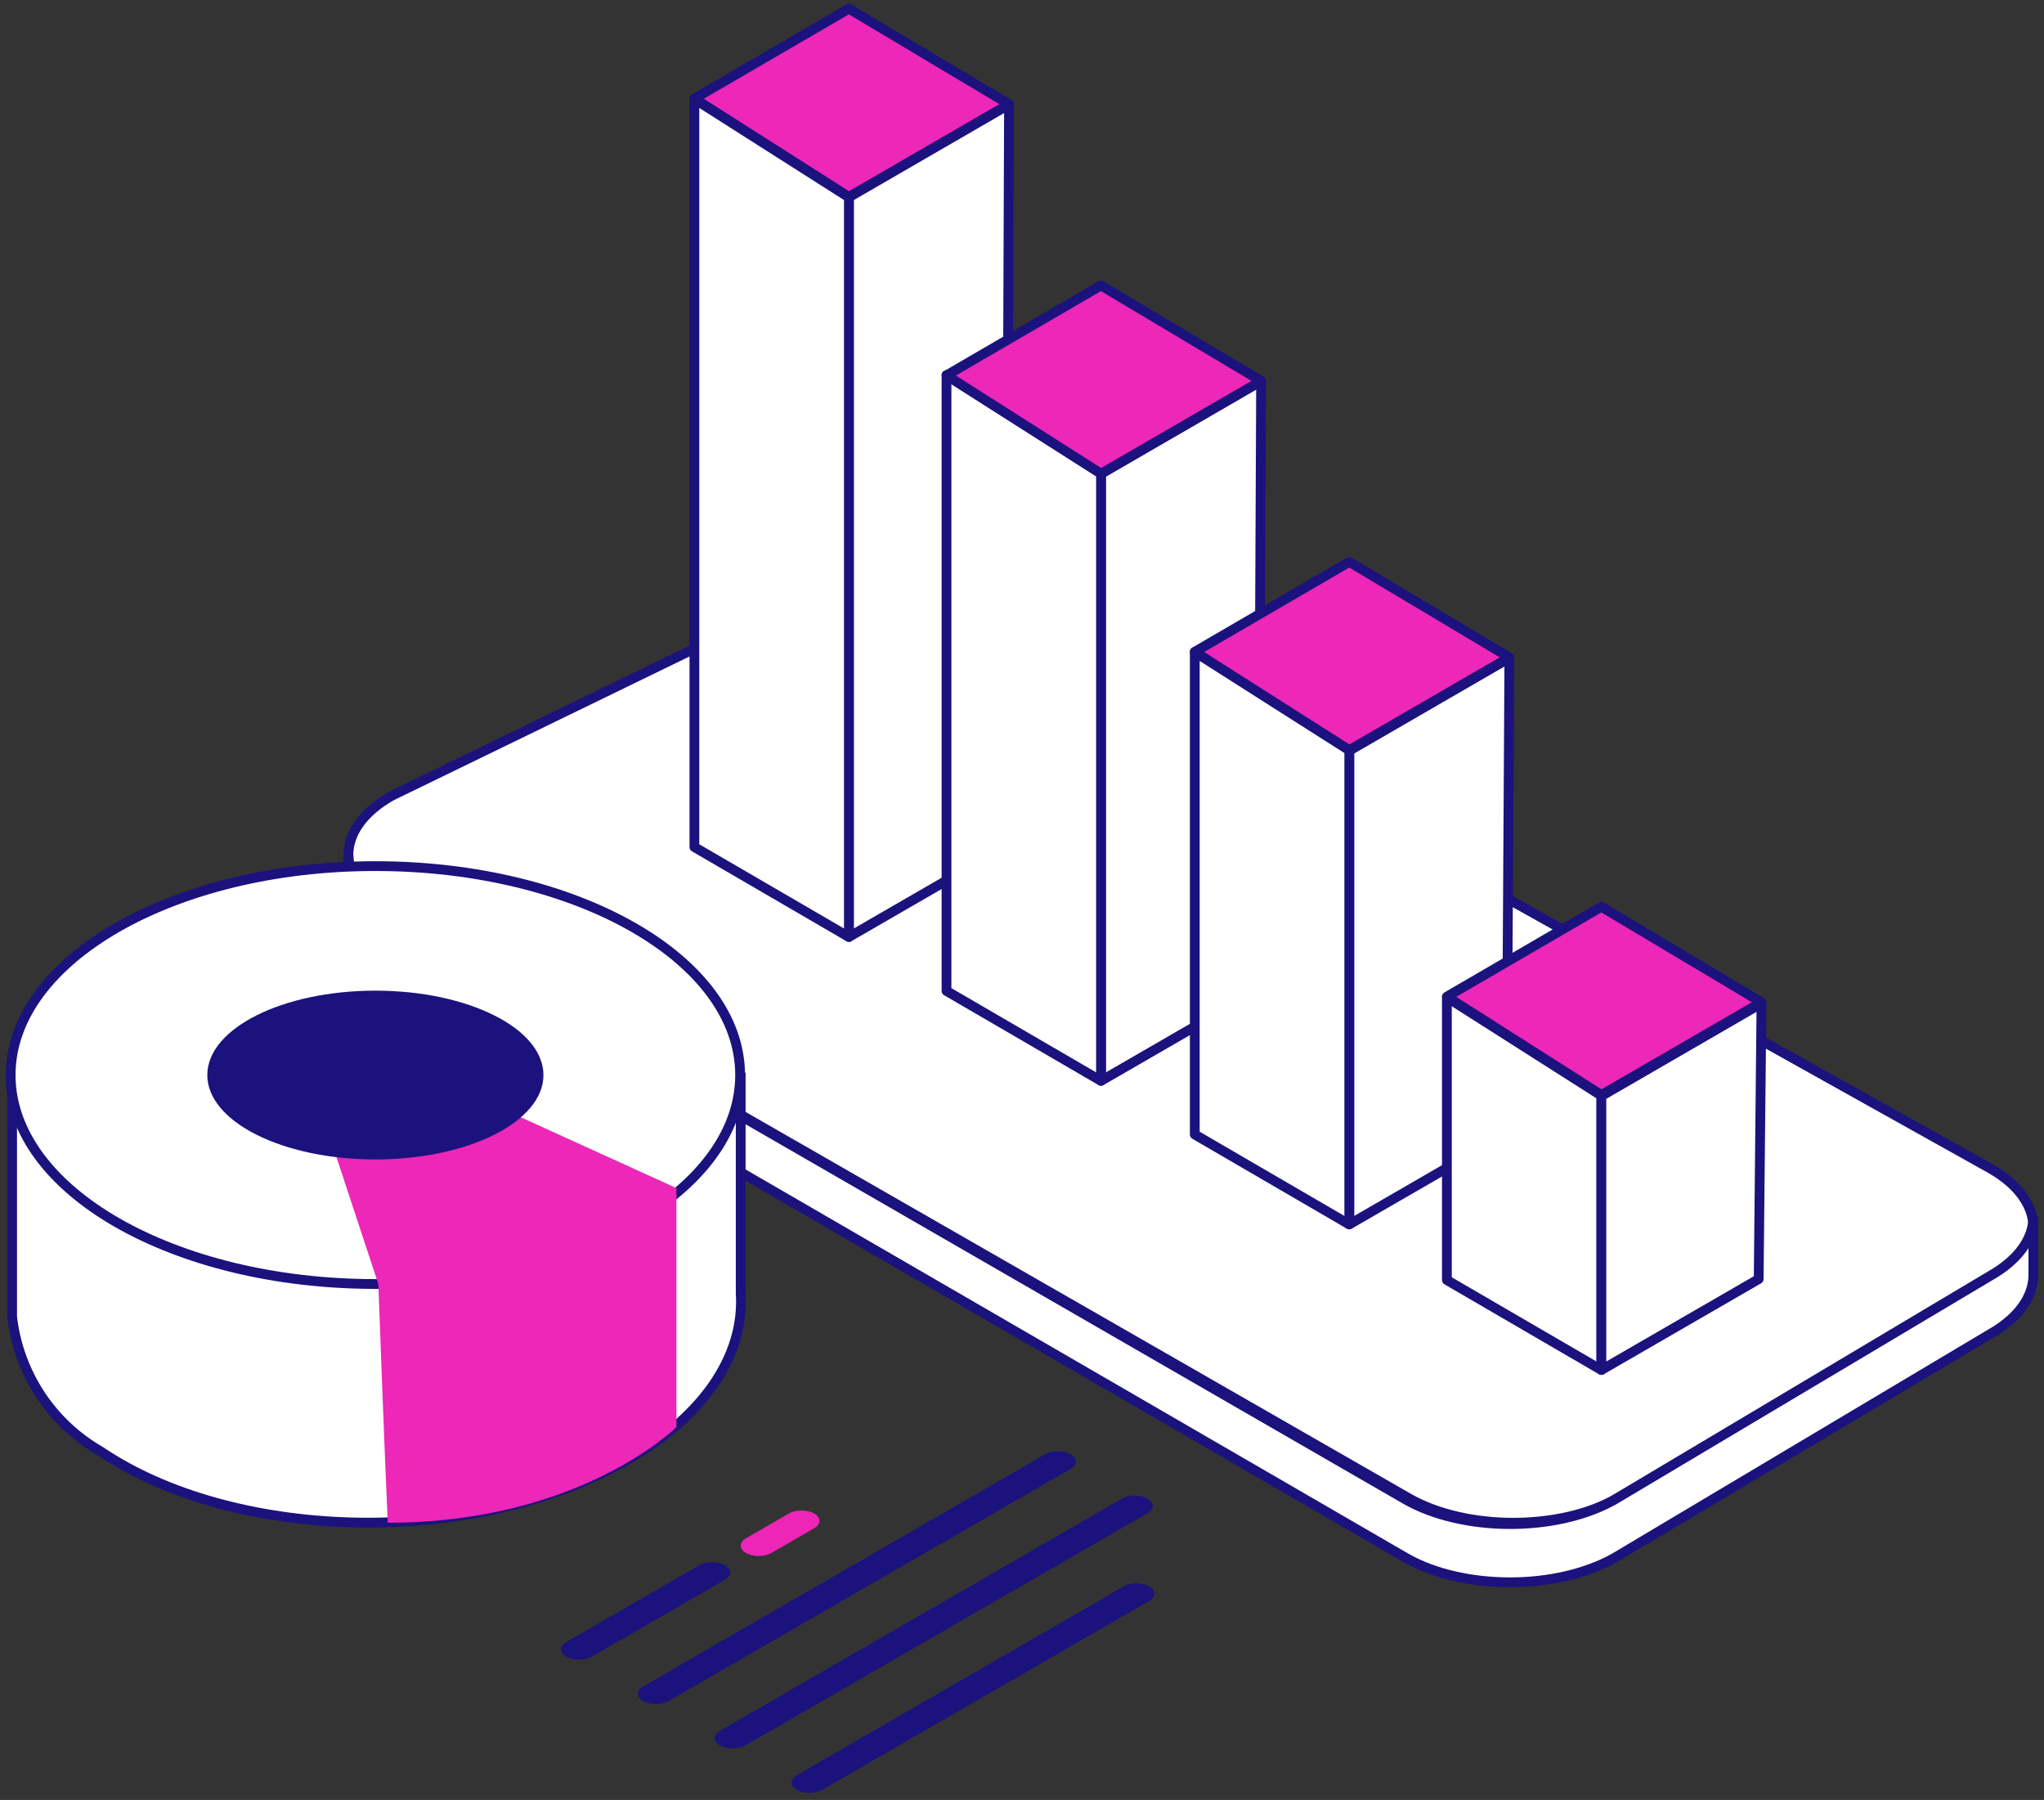 <svg width="209" height="184" viewBox="0 0 209 184" fill="none" xmlns="http://www.w3.org/2000/svg">
<rect x="0" y="0" width="209" height="184" fill="#333333" stroke="none"/>
<path d="M207.913 125.496C207.913 127.69 206.447 129.881 203.512 131.548L165.392 153.165C159.525 156.492 149.927 156.492 144.064 153.165L40.026 93.463C37.095 91.816 35.625 89.605 35.625 87.41C35.625 85.215 37.095 83.025 40.026 81.362L79.596 62.132C85.459 58.805 95.057 58.805 100.924 62.132L203.512 119.447C206.439 121.111 207.913 123.305 207.913 125.496Z" fill="white" stroke="#1B127D" stroke-miterlimit="10"/>
<path d="M207.913 124.367V130.315C207.913 132.506 206.443 134.696 203.512 136.36L165.083 159.253C162.151 160.9 158.281 161.749 154.415 161.749C150.548 161.749 146.686 160.925 143.755 159.253L61.355 111.499L40.026 99.406C37.095 97.759 35.625 95.552 35.625 93.362L35.625 87.41C35.625 89.604 37.095 91.795 40.026 93.462L143.755 153.301C149.618 156.628 159.215 156.628 165.083 153.301L203.512 130.412C206.439 128.752 207.913 126.562 207.913 124.367Z" fill="white" stroke="#1B127D" stroke-miterlimit="10"/>
<path fill-rule="evenodd" clip-rule="evenodd" d="M57.908 169.354C57.191 168.94 57.191 168.269 57.908 167.854L71.511 160.001C72.229 159.587 73.392 159.587 74.11 160.001C74.827 160.415 74.827 161.087 74.11 161.501L60.507 169.354C59.789 169.769 58.626 169.769 57.908 169.354Z" fill="#1B127D"/>
<path fill-rule="evenodd" clip-rule="evenodd" d="M76.277 158.75C75.559 158.336 75.559 157.664 76.277 157.25L80.66 154.719C81.377 154.305 82.54 154.305 83.258 154.719C83.975 155.133 83.975 155.805 83.258 156.219L78.875 158.75C78.157 159.164 76.994 159.164 76.277 158.75Z" fill="#ED26B7"/>
<path fill-rule="evenodd" clip-rule="evenodd" d="M65.765 173.89C65.047 173.476 65.047 172.805 65.765 172.39L106.869 148.659C107.587 148.244 108.75 148.244 109.468 148.659C110.185 149.073 110.185 149.744 109.468 150.159L68.363 173.89C67.645 174.305 66.482 174.305 65.765 173.89Z" fill="#1B127D"/>
<path fill-rule="evenodd" clip-rule="evenodd" d="M73.621 178.426C72.904 178.012 72.904 177.34 73.621 176.926L114.726 153.195C115.443 152.78 116.607 152.78 117.324 153.195C118.041 153.609 118.041 154.28 117.324 154.695L76.219 178.426C75.502 178.84 74.339 178.84 73.621 178.426Z" fill="#1B127D"/>
<path fill-rule="evenodd" clip-rule="evenodd" d="M81.478 182.962C80.76 182.548 80.76 181.876 81.478 181.462L114.901 162.166C115.618 161.751 116.781 161.751 117.499 162.166C118.216 162.58 118.216 163.251 117.499 163.666L84.076 182.962C83.358 183.376 82.195 183.376 81.478 182.962Z" fill="#1B127D"/>
<path d="M103.171 10.652L86.799 0.886L71.002 10.078L86.799 20.131L103.171 10.652Z" fill="#ED27B7"/>
<path fill-rule="evenodd" clip-rule="evenodd" d="M87.055 0.457C86.899 0.364 86.705 0.363 86.548 0.454L70.751 9.646C70.6 9.734 70.506 9.894 70.503 10.068C70.499 10.242 70.587 10.406 70.734 10.5L86.531 20.552C86.688 20.652 86.888 20.657 87.05 20.563L103.421 11.085C103.575 10.996 103.67 10.833 103.671 10.655C103.672 10.478 103.579 10.314 103.427 10.223L87.055 0.457ZM86.796 1.467L102.184 10.646L86.812 19.546L71.964 10.097L86.796 1.467Z" fill="#1B127D"/>
<path d="M86.799 95.783L102.883 86.488L103.171 10.689L86.799 20.168L86.799 95.783Z" fill="white"/>
<path fill-rule="evenodd" clip-rule="evenodd" d="M103.421 10.257C103.266 10.167 103.075 10.167 102.92 10.257L86.549 19.735C86.394 19.824 86.299 19.989 86.299 20.168L86.299 95.783C86.299 95.962 86.395 96.127 86.549 96.216C86.704 96.306 86.895 96.306 87.049 96.216L103.134 86.921C103.288 86.832 103.383 86.668 103.383 86.49L103.671 10.691C103.672 10.512 103.576 10.346 103.421 10.257ZM102.668 11.558L102.385 86.198L87.299 94.917L87.299 20.456L102.668 11.558Z" fill="#1B127D"/>
<path d="M86.8 20.176V95.784L71.003 86.593V10.123L86.8 20.176Z" fill="white"/>
<path fill-rule="evenodd" clip-rule="evenodd" d="M70.762 9.685C70.603 9.773 70.503 9.941 70.503 10.123V86.593C70.503 86.771 70.598 86.935 70.752 87.025L86.548 96.216C86.703 96.306 86.894 96.306 87.049 96.217C87.204 96.128 87.3 95.963 87.3 95.784V20.176C87.3 20.005 87.213 19.846 87.068 19.754L71.272 9.701C71.118 9.603 70.922 9.597 70.762 9.685ZM86.3 20.45V94.914L71.503 86.305V11.034L86.3 20.45Z" fill="#1B127D"/>
<path d="M112.578 110.49L128.662 101.195L128.949 38.961L112.578 48.439V110.49Z" fill="white"/>
<path fill-rule="evenodd" clip-rule="evenodd" d="M129.2 38.528C129.045 38.438 128.854 38.438 128.699 38.528L112.327 48.006C112.173 48.096 112.078 48.261 112.078 48.439V110.49C112.078 110.669 112.173 110.834 112.328 110.923C112.482 111.013 112.673 111.013 112.828 110.923L128.912 101.628C129.066 101.539 129.161 101.375 129.162 101.197L129.449 38.963C129.45 38.784 129.355 38.618 129.2 38.528ZM128.445 39.83L128.163 100.906L113.078 109.624V48.727L128.445 39.83Z" fill="#1B127D"/>
<path d="M112.578 48.401L112.578 110.49L96.781 101.3V38.348L112.578 48.401Z" fill="white"/>
<path fill-rule="evenodd" clip-rule="evenodd" d="M96.54 37.91C96.38 37.998 96.281 38.166 96.281 38.348V101.3C96.281 101.478 96.375 101.642 96.529 101.732L112.327 110.923C112.481 111.013 112.672 111.013 112.827 110.924C112.983 110.835 113.078 110.669 113.078 110.491V48.401C113.078 48.23 112.991 48.071 112.847 47.979L97.049 37.926C96.895 37.828 96.7 37.822 96.54 37.91ZM112.078 48.675V109.621L97.281 101.012V39.259L112.078 48.675Z" fill="#1B127D"/>
<path d="M137.963 125.166L154.048 115.87L154.335 67.263L137.963 76.741L137.963 125.166Z" fill="white"/>
<path fill-rule="evenodd" clip-rule="evenodd" d="M154.586 66.831C154.431 66.741 154.24 66.74 154.084 66.83L137.713 76.309C137.558 76.398 137.463 76.563 137.463 76.741L137.463 125.166C137.463 125.345 137.559 125.51 137.714 125.599C137.868 125.689 138.059 125.689 138.214 125.599L154.298 116.303C154.452 116.214 154.547 116.05 154.548 115.873L154.835 67.266C154.836 67.087 154.741 66.921 154.586 66.831ZM153.83 68.133L153.549 115.581L138.463 124.3L138.463 77.03L153.83 68.133Z" fill="#1B127D"/>
<path d="M137.964 76.693L137.964 125.167L122.167 115.975V66.641L137.964 76.693Z" fill="white"/>
<path fill-rule="evenodd" clip-rule="evenodd" d="M121.927 66.203C121.767 66.29 121.667 66.458 121.667 66.641V115.975C121.667 116.153 121.762 116.318 121.916 116.408L137.712 125.599C137.867 125.689 138.058 125.69 138.213 125.6C138.368 125.511 138.464 125.346 138.464 125.167V76.693C138.464 76.522 138.377 76.363 138.232 76.272L122.436 66.219C122.282 66.121 122.086 66.115 121.927 66.203ZM137.464 76.968V124.298L122.667 115.688V67.552L137.464 76.968Z" fill="#1B127D"/>
<path d="M163.742 112.005V140.047L147.945 130.856V101.952L163.742 112.005Z" fill="white"/>
<path fill-rule="evenodd" clip-rule="evenodd" d="M147.705 101.514C147.545 101.602 147.445 101.77 147.445 101.952V130.856C147.445 131.034 147.54 131.199 147.694 131.288L163.491 140.479C163.645 140.569 163.836 140.57 163.991 140.481C164.147 140.391 164.242 140.226 164.242 140.047V112.005C164.242 111.834 164.155 111.675 164.011 111.583L148.214 101.531C148.06 101.433 147.865 101.426 147.705 101.514ZM163.242 112.279V139.178L148.445 130.569V102.863L163.242 112.279Z" fill="#1B127D"/>
<path d="M180.113 102.565L163.742 112.043V140.047L179.826 130.751L180.113 102.565Z" fill="white"/>
<path fill-rule="evenodd" clip-rule="evenodd" d="M180.365 102.133C180.21 102.042 180.018 102.042 179.863 102.132L163.491 111.61C163.337 111.7 163.242 111.865 163.242 112.043V140.047C163.242 140.225 163.337 140.39 163.492 140.48C163.647 140.569 163.837 140.569 163.992 140.48L180.076 131.184C180.229 131.096 180.324 130.933 180.326 130.756L180.613 102.57C180.615 102.39 180.52 102.223 180.365 102.133ZM179.604 103.437L179.329 130.461L164.242 139.18V112.331L179.604 103.437Z" fill="#1B127D"/>
<path d="M128.949 38.945L112.578 29.179L96.78 38.37L112.578 48.423L128.949 38.945Z" fill="#ED27B7"/>
<path fill-rule="evenodd" clip-rule="evenodd" d="M112.834 28.75C112.678 28.656 112.483 28.655 112.326 28.747L96.529 37.938C96.378 38.026 96.284 38.186 96.28 38.361C96.277 38.535 96.365 38.699 96.512 38.792L112.309 48.845C112.467 48.945 112.667 48.949 112.828 48.856L129.2 39.377C129.353 39.289 129.448 39.125 129.449 38.948C129.45 38.771 129.358 38.606 129.205 38.515L112.834 28.75ZM112.574 29.759L127.962 38.938L112.59 47.838L97.742 38.39L112.574 29.759Z" fill="#1B127D"/>
<path d="M154.335 67.204L137.963 57.438L122.167 66.63L137.963 76.682L154.335 67.204Z" fill="#ED27B7"/>
<path fill-rule="evenodd" clip-rule="evenodd" d="M138.219 57.009C138.063 56.916 137.869 56.915 137.712 57.006L121.915 66.198C121.764 66.285 121.67 66.445 121.667 66.62C121.663 66.794 121.751 66.958 121.898 67.052L137.695 77.104C137.852 77.204 138.052 77.209 138.214 77.115L154.585 67.637C154.739 67.548 154.834 67.385 154.835 67.207C154.836 67.03 154.743 66.865 154.591 66.775L138.219 57.009ZM137.96 58.019L153.348 67.198L137.976 76.097L123.128 66.649L137.96 58.019Z" fill="#1B127D"/>
<path d="M180.113 102.459L163.742 92.693L147.945 101.884L163.742 111.937L180.113 102.459Z" fill="#ED27B7"/>
<path fill-rule="evenodd" clip-rule="evenodd" d="M163.998 92.264C163.842 92.171 163.647 92.17 163.49 92.261L147.693 101.452C147.543 101.54 147.448 101.7 147.445 101.874C147.442 102.049 147.529 102.212 147.676 102.306L163.473 112.359C163.631 112.459 163.831 112.464 163.992 112.37L180.364 102.892C180.517 102.803 180.612 102.64 180.613 102.462C180.614 102.285 180.522 102.12 180.369 102.03L163.998 92.264ZM163.739 93.274L179.126 102.453L163.754 111.353L148.906 101.903L163.739 93.274Z" fill="#1B127D"/>
<path d="M62.923 149.899C47.336 158.134 23.73 157.44 10.283 148.36C7.804 146.937 5.693 144.95 4.122 142.561C2.551 140.171 1.563 137.445 1.238 134.604V109.776C1.446 112.054 2.117 114.264 3.211 116.272C4.305 118.28 5.799 120.043 7.6 121.451C8.463 122.206 9.369 122.911 10.313 123.562C23.82 132.613 47.366 133.337 62.953 125.131C65.31 123.918 67.507 122.419 69.496 120.666C72.89 117.916 75.12 113.982 75.737 109.655V132.22C76.159 138.676 71.787 145.253 62.923 149.899Z" fill="white"/>
<path fill-rule="evenodd" clip-rule="evenodd" d="M69.819 121.048C67.802 122.824 65.573 124.345 63.184 125.575C55.3 129.725 45.429 131.606 35.838 131.317C26.249 131.029 16.887 128.569 10.035 123.978L10.029 123.974C9.073 123.315 8.155 122.601 7.281 121.836C5.431 120.387 3.897 118.575 2.772 116.512C2.372 115.777 2.027 115.017 1.738 114.236V134.575C2.058 137.329 3.017 139.97 4.54 142.286C6.068 144.61 8.121 146.542 10.532 147.926L10.548 147.935L10.563 147.946C17.186 152.419 26.35 154.846 35.815 155.123C45.278 155.4 54.987 153.526 62.69 149.456L62.691 149.456C71.46 144.86 75.642 138.435 75.238 132.253L75.237 132.237V113.571C74.127 116.475 72.268 119.061 69.819 121.048ZM69.181 120.278C72.478 117.607 74.643 113.787 75.242 109.585L76.237 109.655V132.204C76.668 138.928 72.108 145.649 63.157 150.341C63.156 150.341 63.156 150.341 63.155 150.341L62.923 149.899L63.157 150.341C63.157 150.341 63.157 150.341 63.157 150.341C55.272 154.507 45.385 156.404 35.786 156.123C26.197 155.842 16.84 153.385 10.018 148.785C10.024 148.788 10.029 148.791 10.034 148.794L10.283 148.36L10.003 148.774C10.008 148.778 10.013 148.781 10.018 148.785C7.478 147.323 5.315 145.285 3.704 142.835C2.09 140.38 1.075 137.58 0.742 134.66L0.738 134.632V109.776L1.736 109.731C1.937 111.94 2.589 114.085 3.65 116.033C4.712 117.981 6.161 119.691 7.908 121.057L7.919 121.065L7.929 121.074C8.777 121.817 9.667 122.509 10.594 123.149C10.593 123.148 10.592 123.148 10.591 123.147L10.313 123.562L10.597 123.151C10.596 123.15 10.595 123.15 10.594 123.149C17.249 127.607 26.412 130.033 35.868 130.318C45.324 130.602 55.018 128.744 62.721 124.689L62.725 124.687C65.044 123.492 67.207 122.016 69.165 120.291L69.173 120.284L69.181 120.278Z" fill="#1B127D"/>
<path d="M38.382 131.255C58.98 131.255 75.677 121.693 75.677 109.897C75.677 98.101 58.98 88.538 38.382 88.538C17.785 88.538 1.088 98.101 1.088 109.897C1.088 121.693 17.785 131.255 38.382 131.255Z" fill="white"/>
<path fill-rule="evenodd" clip-rule="evenodd" d="M12.26 95.228C5.585 99.05 1.588 104.255 1.588 109.897C1.588 115.539 5.585 120.743 12.26 124.566C18.92 128.38 28.155 130.755 38.382 130.755C48.61 130.755 57.844 128.38 64.505 124.566C71.18 120.743 75.177 115.539 75.177 109.897C75.177 104.255 71.18 99.05 64.505 95.228C57.844 91.413 48.61 89.038 38.382 89.038C28.155 89.038 18.92 91.413 12.26 95.228ZM11.763 94.36C18.6 90.444 28.013 88.038 38.382 88.038C48.752 88.038 58.164 90.444 65.002 94.36C71.826 98.268 76.177 103.743 76.177 109.897C76.177 116.051 71.826 121.526 65.002 125.433C58.164 129.349 48.752 131.755 38.382 131.755C28.013 131.755 18.6 129.349 11.763 125.433C4.939 121.526 0.588 116.051 0.588 109.897C0.588 103.743 4.939 98.268 11.763 94.36Z" fill="#1B127D"/>
<g style="mix-blend-mode:multiply">
<path d="M52.191 113.728L69.165 121.451V145.886C69.165 145.886 59.367 155.66 39.649 155.66C39.347 149.235 38.684 131.255 38.684 131.255L34.343 118.102C37.459 118.607 40.645 118.48 43.711 117.729C46.777 116.978 49.661 115.617 52.191 113.728Z" fill="#ED27B7"/>
</g>
<path d="M38.382 118.524C47.873 118.524 55.567 114.661 55.567 109.896C55.567 105.131 47.873 101.269 38.382 101.269C28.891 101.269 21.197 105.131 21.197 109.896C21.197 114.661 28.891 118.524 38.382 118.524Z" fill="#1B127D"/>
</svg>
